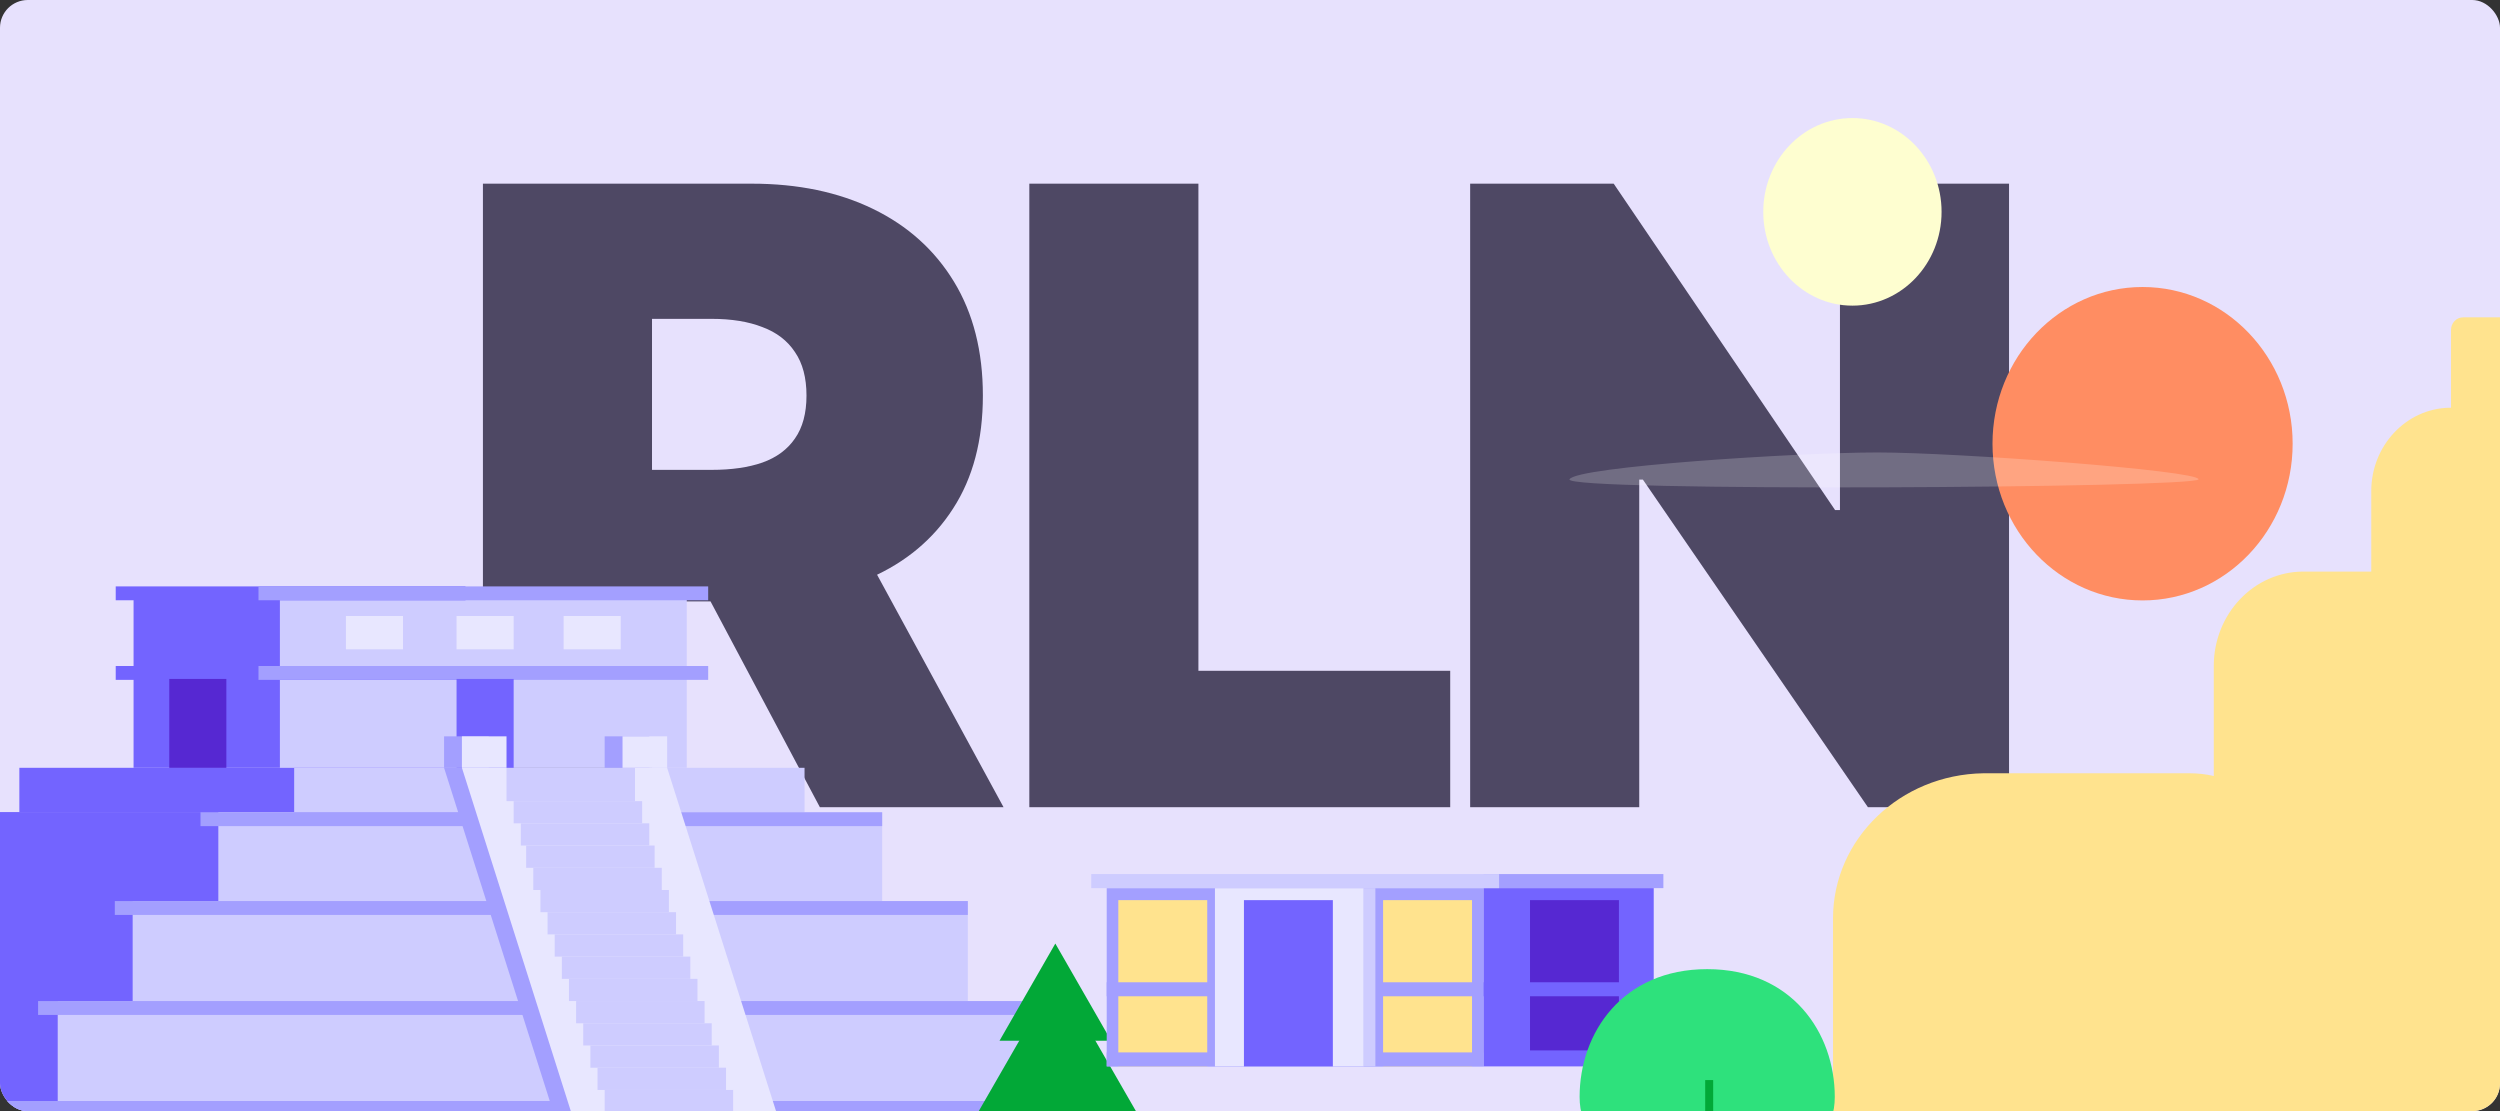 <svg width="360" height="160" viewBox="0 0 360 160" fill="none" xmlns="http://www.w3.org/2000/svg">
<rect x="0" y="0" width="360" height="160" fill="#333333" stroke="none"/>
<g clip-path="url(#clip0_50_2075)">
<rect width="360" height="160" rx="4" fill="#E7E1FD"/>
<rect x="68.001" y="-16" width="205" height="205" fill="#E7E1FD"/>
<path d="M69.541 116.239V26.449H108.253C114.909 26.449 120.733 27.662 125.726 30.088C130.718 32.514 134.601 36.007 137.374 40.567C140.148 45.126 141.534 50.592 141.534 56.964C141.534 63.394 140.104 68.816 137.243 73.23C134.411 77.643 130.426 80.975 125.288 83.226C120.179 85.476 114.208 86.602 107.377 86.602H84.255V67.661H102.472C105.333 67.661 107.771 67.311 109.785 66.609C111.829 65.879 113.391 64.724 114.471 63.146C115.58 61.567 116.135 59.507 116.135 56.964C116.135 54.392 115.58 52.302 114.471 50.694C113.391 49.057 111.829 47.859 109.785 47.099C107.771 46.31 105.333 45.915 102.472 45.915H93.889V116.239H69.541ZM122.091 75.027L144.512 116.239H118.062L96.166 75.027H122.091Z" fill="#4E4864"/>
<path d="M148.223 116.239V26.449H172.571V96.598H208.83V116.239H148.223Z" fill="#4E4864"/>
<path d="M289.301 26.449V116.239H268.982L236.576 69.064H236.051V116.239H211.702V26.449H232.372L264.252 73.449H264.953V26.449H289.301Z" fill="#4E4864"/>
<path d="M-44.368 158.547H122.149V160.544H-44.368V158.547Z" fill="#7364FF"/>
<path d="M-33.576 144.152H111.355V146.15H-33.576V144.152Z" fill="#7364FF"/>
<path d="M-22.526 129.756H100.306V131.754H-22.526V129.756Z" fill="#7364FF"/>
<path d="M-10.191 116.962H87.972V118.959H-10.191V116.962Z" fill="#7364FF"/>
<path d="M2.787 110.565H76.281V116.962H2.787V110.565Z" fill="#7364FF"/>
<path d="M42.36 110.565H115.854V116.962H42.36V110.565Z" fill="#CECCFF"/>
<path d="M-8.136 116.962H87.457V129.757H-8.136V116.962Z" fill="#7364FF"/>
<path d="M31.439 116.962H127.032V129.757H31.439V116.962Z" fill="#CECCFF"/>
<path d="M-42.312 158.547H121.635V172.941H-42.312V158.547Z" fill="#7364FF"/>
<path d="M-2.739 158.547H161.208V172.941H-2.739V158.547Z" fill="#CECCFF"/>
<path d="M-20.471 129.756H99.791V144.151H-20.471V129.756Z" fill="#7364FF"/>
<path d="M19.103 129.756H139.365V144.151H19.103V129.756Z" fill="#CECCFF"/>
<path d="M-31.262 144.152H110.585V158.547H-31.262V144.152Z" fill="#7364FF"/>
<path d="M8.311 144.152H150.159V158.547H8.311V144.152Z" fill="#CECCFF"/>
<path d="M-5.309 158.547H161.208V160.544H-5.309V158.547Z" fill="#A39FFF"/>
<path d="M5.484 144.152H150.416V146.15H5.484V144.152Z" fill="#A39FFF"/>
<path d="M16.533 129.756H139.365V131.754H16.533V129.756Z" fill="#A39FFF"/>
<path d="M28.869 116.962H127.032V118.959H28.869V116.962Z" fill="#A39FFF"/>
<path fill-rule="evenodd" clip-rule="evenodd" d="M93.496 110.564H63.945L83.732 172.941H113.283L93.496 110.564Z" fill="#A39FFF"/>
<path fill-rule="evenodd" clip-rule="evenodd" d="M96.067 110.564H66.516L86.302 172.941H115.854L96.067 110.564Z" fill="#E8E7FF"/>
<path d="M80.905 137.754H99.407V140.953H80.905V137.754Z" fill="#CECCFF"/>
<path d="M86.045 153.748H104.547V156.947H86.045V153.748Z" fill="#CECCFF"/>
<path d="M75.765 121.761H94.267V124.96H75.765V121.761Z" fill="#CECCFF"/>
<path d="M78.849 131.357H97.351V134.556H78.849V131.357Z" fill="#CECCFF"/>
<path d="M83.987 147.351H102.489V150.55H83.987V147.351Z" fill="#CECCFF"/>
<path d="M73.967 115.362H92.469V118.561H73.967V115.362Z" fill="#CECCFF"/>
<path d="M79.877 134.556H98.379V137.755H79.877V134.556Z" fill="#CECCFF"/>
<path d="M85.016 150.55H103.518V153.749H85.016V150.55Z" fill="#CECCFF"/>
<path d="M74.995 118.562H93.497V121.76H74.995V118.562Z" fill="#CECCFF"/>
<path d="M77.821 128.158H96.323V131.357H77.821V128.158Z" fill="#CECCFF"/>
<path d="M82.96 144.152H101.462V147.351H82.96V144.152Z" fill="#CECCFF"/>
<path d="M72.939 110.565H91.44V115.363H72.939V110.565Z" fill="#CECCFF"/>
<path d="M87.072 156.947H105.574V160.146H87.072V156.947Z" fill="#CECCFF"/>
<path d="M76.794 124.96H95.296V128.159H76.794V124.96Z" fill="#CECCFF"/>
<path d="M81.933 140.954H100.435V144.152H81.933V140.954Z" fill="#CECCFF"/>
<path d="M19.233 86.306H67.03V110.564H19.233V86.306Z" fill="#7364FF"/>
<path d="M40.305 86.306H98.894V110.564H40.305V86.306Z" fill="#CECCFF"/>
<path d="M16.663 84.44H67.03V86.438H16.663V84.44Z" fill="#7364FF"/>
<path d="M16.663 95.903H67.03V97.9H16.663V95.903Z" fill="#7364FF"/>
<path d="M37.221 84.44H101.978V86.438H37.221V84.44Z" fill="#A39FFF"/>
<path d="M37.221 95.903H101.978V97.9H37.221V95.903Z" fill="#A39FFF"/>
<path d="M65.744 97.768H73.967V110.564H65.744V97.768Z" fill="#7364FF"/>
<path d="M65.744 88.705H73.967V93.503H65.744V88.705Z" fill="#E8E7FF"/>
<path d="M81.163 88.705H89.386V93.503H81.163V88.705Z" fill="#E8E7FF"/>
<path d="M49.813 88.705H58.036V93.503H49.813V88.705Z" fill="#E8E7FF"/>
<path d="M24.373 97.769H32.596V110.564H24.373V97.769Z" fill="#5628D2"/>
<path d="M87.072 106.033H93.497V110.565H87.072V106.033Z" fill="#A39FFF"/>
<path d="M63.945 106.033H70.369V110.565H63.945V106.033Z" fill="#A39FFF"/>
<path d="M89.643 106.033H96.067V110.565H89.643V106.033Z" fill="#E8E7FF"/>
<path d="M66.515 106.033H72.939V110.565H66.515V106.033Z" fill="#E8E7FF"/>
<path fill-rule="evenodd" clip-rule="evenodd" d="M362.699 45.7C363.654 45.7 364.428 46.514 364.428 47.518V98.341H364.141L364.141 107.61C376.811 110.747 386.245 122.756 386.245 137.092V170.641C386.245 171.802 385.919 172.883 385.359 173.788L395.431 183.05H215.441L263.955 156.107V132.247C263.955 120.821 273.615 111.537 285.606 111.352L285.97 111.35H315.303C316.503 111.35 317.669 111.486 318.785 111.744L318.784 95.895C318.784 88.39 324.567 82.306 331.699 82.306H341.463V70.724C341.463 64.154 346.501 58.817 352.755 58.711L352.945 58.709V47.518C352.945 46.514 353.719 45.7 354.674 45.7H362.699Z" fill="#FFE38E"/>
<path d="M152.829 148.378H151.681V176.965H152.829V148.378Z" fill="#02A837"/>
<path fill-rule="evenodd" clip-rule="evenodd" d="M151.967 146.591L165.746 170.712H138.188L151.967 146.591Z" fill="#02A837"/>
<path fill-rule="evenodd" clip-rule="evenodd" d="M152.255 140.338L163.738 160.29H140.772L152.255 140.338Z" fill="#02A837"/>
<path fill-rule="evenodd" clip-rule="evenodd" d="M151.967 135.871L160.005 149.867H143.929L151.967 135.871Z" fill="#02A837"/>
<path d="M213.642 127.888H159.366V153.563H213.642V127.888Z" fill="#A39FFF"/>
<path d="M239.527 125.868H213.642V127.888H239.527V125.868Z" fill="#A39FFF"/>
<path d="M238.136 127.888H213.642V153.563H238.136V127.888Z" fill="#7364FF"/>
<path d="M173.841 129.619H161.037V153.563H173.841V129.619Z" fill="#FFE38E"/>
<path d="M211.97 129.619H199.166V153.563H211.97V129.619Z" fill="#FFE38E"/>
<path d="M213.642 141.446H159.366V143.466H213.642V141.446Z" fill="#A39FFF"/>
<path d="M213.642 151.543H159.366V153.562H213.642V151.543Z" fill="#A39FFF"/>
<path d="M196.384 127.888H174.952V153.563H196.384V127.888Z" fill="#E8E7FF"/>
<path d="M198.054 127.888H196.384V153.563H198.054V127.888Z" fill="#CECCFF"/>
<path d="M215.868 125.868H157.139V127.888H215.868V125.868Z" fill="#CECCFF"/>
<path fill-rule="evenodd" clip-rule="evenodd" d="M179.128 129.619H191.931V146.318V153.563H179.128V129.619Z" fill="#7364FF"/>
<path d="M233.124 129.619H220.321V151.255H233.124V129.619Z" fill="#5628D2"/>
<path d="M238.136 141.446H213.642V143.466H238.136V141.446Z" fill="#7364FF"/>
<path fill-rule="evenodd" clip-rule="evenodd" d="M245.836 167.437C253.446 167.437 264.208 167.161 264.208 157.951C264.208 148.741 258.039 139.557 245.836 139.557C233.633 139.557 227.464 148.741 227.464 157.951C227.464 167.161 238.226 167.437 245.836 167.437Z" fill="#2EE17C"/>
<path d="M246.696 155.525H245.547V176.966H246.696V155.525Z" fill="#02A837"/>
<path fill-rule="evenodd" clip-rule="evenodd" d="M264.924 176.967C268.808 176.967 271.957 176.805 271.957 172.118C271.957 167.43 268.808 159.993 264.924 159.993C261.039 159.993 257.891 167.43 257.891 172.118C257.891 176.805 261.039 176.967 264.924 176.967Z" fill="#00D745"/>
<path d="M266.748 44.013C273.838 44.013 279.586 37.966 279.586 30.506C279.586 23.047 273.838 17 266.748 17C259.658 17 253.91 23.047 253.91 30.506C253.91 37.966 259.658 44.013 266.748 44.013Z" fill="#FEFED0"/>
<path d="M308.53 86.462C320.465 86.462 330.14 76.359 330.14 63.895C330.14 51.432 320.465 41.329 308.53 41.329C296.595 41.329 286.92 51.432 286.92 63.895C286.92 76.359 296.595 86.462 308.53 86.462Z" fill="#FF8D62"/>
<path fill-rule="evenodd" clip-rule="evenodd" d="M226.008 69.018C227.023 67.191 258.892 65.153 270.354 65.153C281.815 65.153 316.585 67.754 316.585 69.018C316.585 70.282 224.994 70.846 226.008 69.018Z" fill="white" fill-opacity="0.2"/>
</g>
<defs>
<clipPath id="clip0_50_2075">
<rect width="360" height="160" rx="4" fill="white"/>
</clipPath>
</defs>
</svg>
